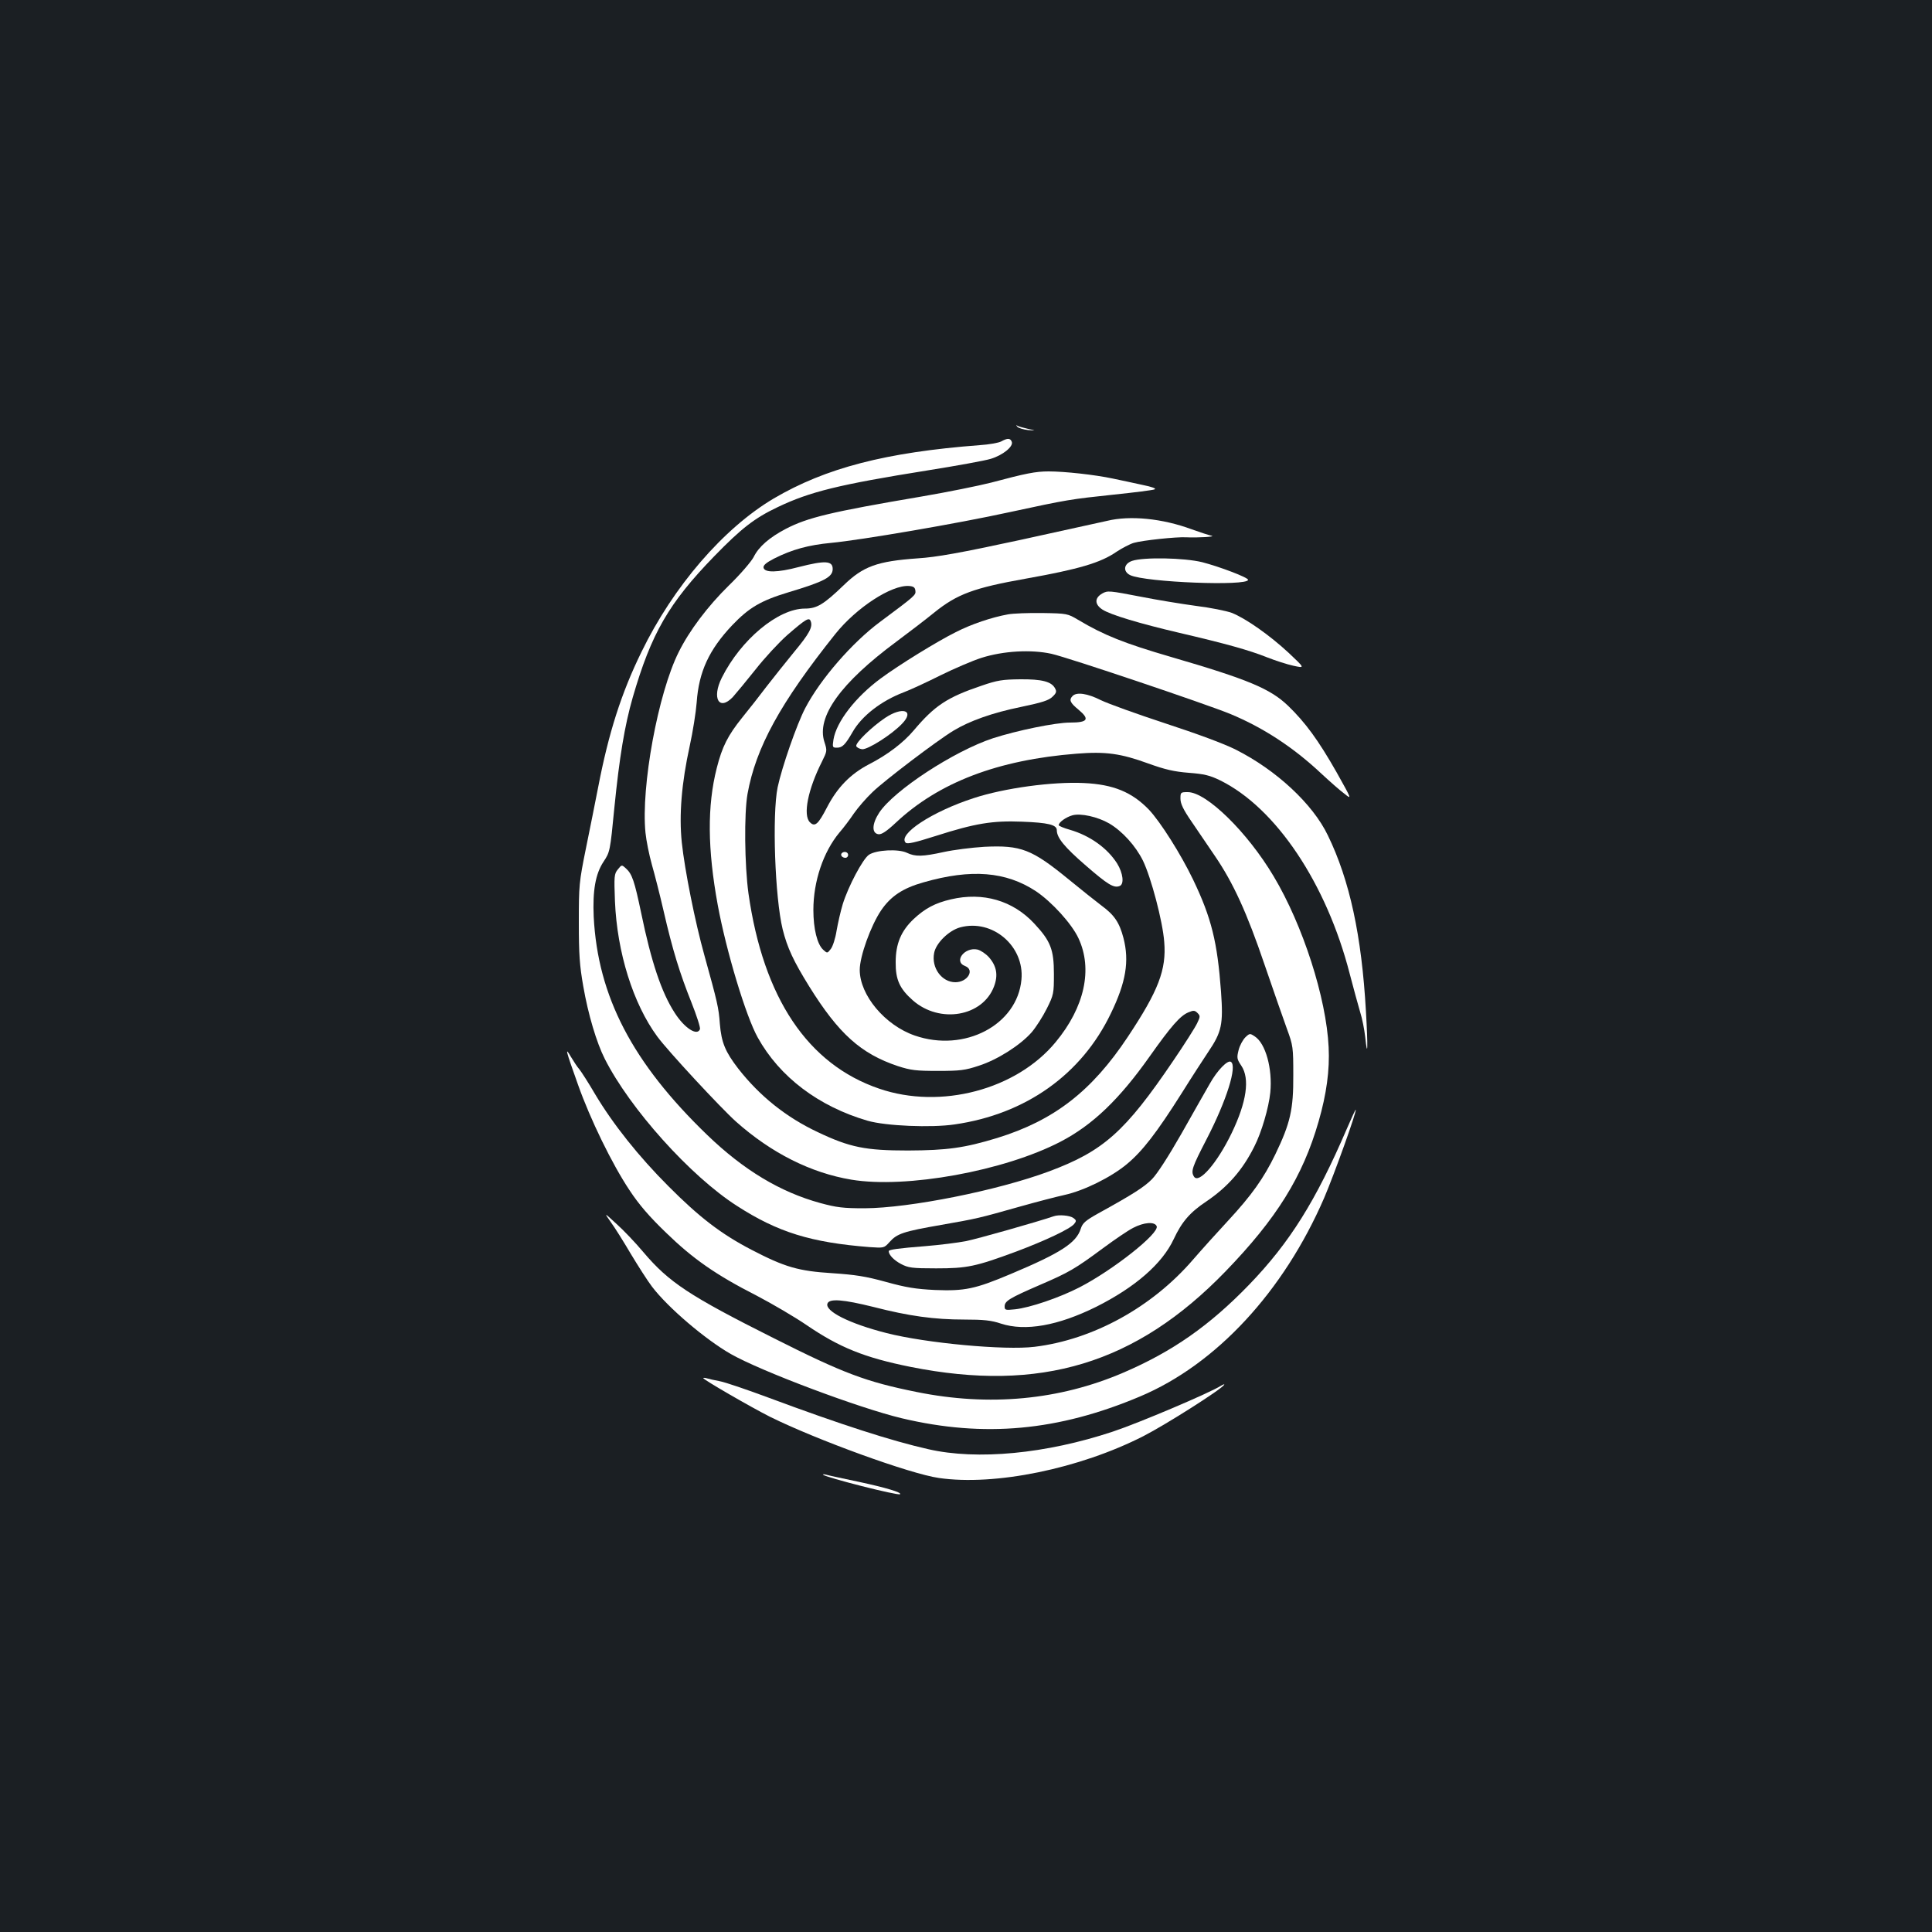 <?xml version="1.0" standalone="no"?>
<!DOCTYPE svg PUBLIC "-//W3C//DTD SVG 20010904//EN"
 "http://www.w3.org/TR/2001/REC-SVG-20010904/DTD/svg10.dtd">
<svg version="1.0" xmlns="http://www.w3.org/2000/svg"
 width="1000pt" height="1000pt" viewBox="0 0 1000 1000"
 preserveAspectRatio="xMidYMid meet">
<rect width="100%" height="100%" fill="#1b1f23"/>
<g transform="translate(0,1000) scale(0.1,-0.1)"
fill="#ffffff" stroke="none">
<path d="M5266 7791 c6 -7 31 -14 55 -17 44 -3 44 -3 1 6 -23 5 -48 12 -55 16
-9 5 -9 4 -1 -5z"/>
<path d="M5182 7715 c-13 -7 -63 -16 -110 -19 -487 -37 -798 -118 -1067 -276
-260 -154 -520 -455 -685 -795 -104 -212 -170 -419 -224 -700 -14 -71 -42
-213 -63 -315 -36 -177 -37 -193 -37 -385 0 -164 4 -223 23 -330 25 -145 69
-292 111 -375 130 -258 444 -608 685 -762 211 -136 382 -189 686 -213 75 -5
75 -5 103 26 39 44 72 55 268 89 193 34 191 34 408 95 85 24 189 51 230 60
100 22 240 91 322 159 81 67 155 163 284 367 53 85 115 180 137 213 71 105 79
143 67 313 -19 257 -49 381 -145 581 -63 131 -168 297 -228 361 -88 91 -184
131 -337 138 -161 8 -412 -26 -570 -78 -216 -70 -395 -188 -352 -231 8 -8 48
1 155 35 206 66 295 80 447 74 135 -5 180 -16 180 -44 0 -39 39 -87 150 -183
113 -98 145 -118 175 -106 25 9 18 67 -13 117 -51 80 -141 144 -244 174 -32 9
-58 20 -58 24 0 15 38 42 71 51 43 12 131 -8 190 -42 68 -40 137 -116 175
-193 42 -87 102 -313 110 -420 12 -144 -30 -253 -188 -491 -187 -282 -382
-433 -676 -524 -171 -52 -259 -64 -462 -65 -220 0 -301 16 -467 95 -164 77
-301 187 -412 329 -67 87 -87 135 -95 231 -6 85 -13 113 -80 355 -48 171 -102
442 -117 584 -15 143 -1 309 41 500 16 73 32 174 36 225 11 159 64 273 184
400 87 91 148 127 290 170 187 56 230 79 230 121 0 43 -39 45 -176 10 -110
-29 -177 -30 -182 -3 -2 12 14 26 55 47 93 47 178 70 294 81 158 15 659 101
924 159 301 65 315 67 541 91 106 11 201 23 210 27 11 4 -12 13 -62 23 -43 10
-113 24 -154 33 -94 20 -250 37 -332 37 -68 0 -118 -10 -298 -58 -63 -16 -225
-49 -360 -72 -472 -80 -590 -109 -702 -167 -86 -45 -141 -93 -167 -146 -12
-23 -68 -89 -129 -148 -109 -107 -204 -233 -259 -344 -107 -213 -196 -698
-172 -935 4 -41 19 -115 33 -165 14 -49 42 -158 61 -241 46 -201 84 -323 144
-473 27 -68 47 -130 44 -138 -14 -37 -80 5 -131 85 -68 105 -121 263 -173 515
-35 167 -47 203 -79 232 -22 20 -22 20 -42 -5 -19 -23 -20 -35 -15 -165 11
-265 94 -530 219 -700 55 -75 328 -369 407 -440 183 -163 388 -266 598 -301
284 -47 791 45 1083 197 165 86 303 218 460 440 111 157 159 212 201 229 26
11 33 11 47 -3 15 -15 15 -19 -2 -54 -10 -21 -65 -108 -123 -193 -250 -369
-362 -468 -643 -573 -266 -99 -722 -190 -955 -191 -111 0 -144 4 -229 27 -208
57 -397 171 -585 352 -388 374 -567 718 -588 1130 -6 135 9 222 51 285 33 50
34 53 56 280 26 260 53 424 95 570 96 331 186 488 422 731 140 144 208 197
328 254 167 80 318 117 775 190 151 24 299 51 328 60 63 19 118 64 109 88 -7
20 -23 20 -55 2z"/>
<path d="M5730 7304 c-30 -7 -235 -52 -455 -100 -306 -66 -429 -88 -525 -94
-210 -15 -282 -41 -383 -139 -104 -100 -139 -121 -201 -121 -138 0 -331 -160
-430 -358 -53 -106 -14 -174 57 -100 17 19 70 83 117 142 47 60 121 140 165
179 97 84 113 93 121 72 12 -30 -7 -65 -86 -160 -44 -54 -108 -134 -142 -178
-34 -45 -91 -118 -127 -162 -73 -91 -103 -149 -131 -260 -50 -196 -48 -420 5
-709 44 -239 146 -577 207 -686 113 -204 315 -357 569 -431 94 -27 329 -37
450 -19 368 53 657 258 809 575 78 161 96 270 65 390 -21 80 -47 119 -114 168
-30 23 -106 83 -168 134 -193 158 -248 179 -438 170 -66 -4 -160 -16 -210 -27
-110 -24 -147 -25 -191 -4 -44 21 -158 15 -196 -10 -32 -21 -108 -165 -136
-256 -11 -36 -25 -98 -32 -138 -6 -39 -20 -82 -30 -94 -18 -23 -18 -23 -39 -4
-31 28 -51 108 -51 206 0 148 51 300 135 401 21 24 55 69 75 99 21 30 64 80
97 111 61 59 332 265 418 317 84 51 203 93 350 123 110 23 144 34 163 53 20
19 22 27 13 43 -18 35 -68 48 -181 47 -91 -1 -118 -5 -199 -33 -178 -60 -243
-103 -351 -231 -54 -64 -136 -127 -234 -177 -95 -50 -162 -119 -215 -221 -46
-89 -63 -104 -89 -78 -37 37 -10 171 63 315 26 53 27 55 12 101 -42 130 84
305 373 519 63 47 151 114 195 150 119 96 205 128 475 176 274 49 387 82 469
139 29 19 69 40 89 46 44 13 222 32 272 29 57 -3 157 3 131 8 -14 3 -60 18
-102 33 -153 57 -321 73 -439 44z m-992 -361 c3 -23 1 -25 -183 -162 -143
-106 -308 -295 -387 -446 -44 -84 -121 -306 -143 -410 -29 -143 -14 -571 26
-735 24 -96 56 -164 137 -295 153 -246 268 -349 459 -413 68 -22 95 -25 208
-25 114 0 140 3 212 27 96 31 214 106 273 173 22 26 57 80 78 122 36 72 37 79
37 180 0 126 -17 170 -101 260 -111 120 -266 165 -432 126 -82 -19 -134 -47
-192 -101 -66 -62 -94 -129 -94 -224 -1 -91 21 -138 89 -198 139 -122 361 -84
420 72 22 58 14 105 -26 151 -16 18 -43 36 -59 40 -67 15 -126 -62 -65 -85 52
-20 13 -84 -50 -84 -70 0 -125 74 -110 151 9 51 76 117 135 133 167 45 333
-97 317 -270 -21 -235 -295 -379 -552 -290 -154 53 -285 209 -285 340 0 70 57
228 110 307 50 74 113 116 220 146 247 71 427 56 582 -46 82 -55 185 -168 220
-243 75 -160 32 -357 -118 -538 -203 -246 -595 -350 -913 -241 -370 126 -600
469 -677 1011 -20 146 -23 411 -5 514 43 240 169 471 455 829 109 136 290 254
381 248 23 -2 31 -7 33 -24z"/>
<path d="M5860 7097 c-44 -15 -49 -55 -10 -74 78 -37 610 -58 610 -24 0 12
-148 68 -237 91 -93 23 -303 27 -363 7z"/>
<path d="M5705 6928 c-40 -23 -40 -56 1 -83 41 -27 195 -73 396 -120 244 -57
363 -90 458 -128 41 -16 102 -36 135 -43 60 -13 60 -13 -25 67 -98 91 -223
179 -295 207 -27 10 -111 27 -185 36 -74 10 -202 31 -283 47 -166 32 -174 33
-202 17z"/>
<path d="M5217 6820 c-83 -15 -188 -50 -270 -92 -95 -47 -296 -171 -389 -240
-130 -96 -229 -224 -244 -316 -6 -40 -5 -42 18 -42 28 0 43 15 81 81 47 83
148 161 263 205 35 13 121 53 191 88 71 35 166 76 213 91 113 36 257 44 362
21 86 -19 795 -258 925 -311 171 -71 326 -172 472 -309 42 -39 95 -86 118
-103 41 -33 41 -33 -39 110 -95 167 -162 258 -251 344 -92 88 -205 136 -607
253 -240 70 -346 112 -480 192 -54 32 -57 33 -185 35 -71 1 -152 -2 -178 -7z"/>
<path d="M5552 6398 c-20 -20 -14 -35 30 -71 60 -50 49 -67 -44 -67 -75 0
-274 -41 -398 -81 -201 -66 -512 -269 -589 -385 -38 -58 -40 -107 -4 -112 16
-2 42 15 90 60 222 208 527 325 936 357 151 12 228 1 371 -51 86 -31 133 -42
209 -48 79 -6 109 -13 162 -39 289 -142 551 -534 671 -1001 19 -74 44 -163 54
-198 11 -34 22 -92 26 -127 13 -124 15 -57 4 131 -22 390 -84 678 -197 910
-78 163 -268 339 -477 444 -61 31 -203 83 -365 136 -146 48 -296 102 -333 120
-69 35 -125 43 -146 22z"/>
<path d="M4581 6284 c-71 -48 -154 -129 -149 -146 3 -7 16 -14 30 -16 29 -3
153 75 207 132 67 69 3 91 -88 30z"/>
<path d="M6110 5866 c0 -26 15 -57 57 -118 31 -46 86 -126 121 -178 95 -139
166 -294 258 -565 45 -132 97 -280 115 -330 32 -87 33 -96 33 -240 1 -177 -15
-248 -93 -410 -61 -125 -122 -211 -246 -345 -54 -58 -135 -148 -180 -200 -212
-246 -517 -414 -820 -451 -154 -19 -562 19 -766 71 -193 49 -321 114 -306 153
10 27 82 21 239 -18 183 -47 314 -65 469 -65 100 0 140 -4 190 -21 126 -41
295 -11 493 87 201 101 341 222 401 350 42 90 84 139 170 196 110 75 186 161
247 283 38 74 75 202 83 280 12 123 -24 255 -81 291 -24 16 -26 16 -48 -5 -13
-13 -29 -42 -35 -66 -10 -40 -9 -47 14 -81 45 -67 28 -187 -50 -349 -75 -155
-170 -265 -195 -225 -17 27 -10 48 65 193 104 201 160 380 126 401 -17 11 -71
-45 -109 -113 -21 -36 -87 -153 -147 -259 -68 -119 -126 -209 -153 -236 -40
-40 -95 -76 -282 -179 -62 -35 -77 -48 -86 -77 -23 -73 -103 -125 -362 -234
-185 -78 -238 -89 -392 -83 -101 5 -150 13 -255 42 -105 29 -159 37 -277 45
-175 11 -245 31 -418 121 -156 81 -270 168 -430 329 -154 154 -287 321 -380
477 -35 60 -72 117 -81 128 -10 11 -29 40 -44 65 -32 55 -28 37 37 -145 63
-178 176 -410 266 -545 50 -76 103 -137 189 -220 139 -135 257 -218 469 -326
82 -43 198 -111 258 -152 170 -116 300 -169 539 -217 672 -134 1167 16 1630
494 265 274 400 491 482 776 41 142 58 266 52 385 -12 254 -133 631 -285 885
-135 227 -347 435 -444 435 -37 0 -38 -1 -38 -34z m-123 -2213 c14 -37 -225
-226 -399 -316 -105 -54 -258 -106 -335 -114 -49 -5 -53 -4 -53 15 0 28 25 43
182 111 151 65 182 83 328 191 58 43 127 90 154 104 57 30 113 34 123 9z"/>
<path d="M4357 5584 c-9 -10 2 -24 19 -24 8 0 14 7 14 15 0 15 -21 21 -33 9z"/>
<path d="M6971 4157 c-161 -374 -295 -588 -505 -806 -206 -213 -398 -347 -652
-456 -331 -142 -693 -176 -1069 -100 -263 53 -378 96 -745 281 -432 217 -538
287 -670 443 -41 49 -104 115 -140 147 -64 59 -64 59 -29 9 20 -27 67 -102
104 -165 38 -63 87 -140 110 -170 83 -109 276 -273 407 -348 158 -90 667 -281
886 -333 426 -101 809 -66 1233 113 394 166 743 543 953 1028 51 119 170 450
163 456 -1 2 -22 -43 -46 -99z"/>
<path d="M5455 3705 c-88 -30 -399 -118 -455 -129 -41 -8 -136 -20 -210 -26
-140 -11 -190 -18 -190 -26 0 -19 27 -47 63 -66 38 -20 56 -23 182 -23 161 0
204 9 415 87 149 56 279 117 300 143 12 15 12 19 -5 31 -17 13 -74 18 -100 9z"/>
<path d="M3640 2867 c0 -8 248 -151 345 -200 240 -119 726 -296 875 -317 289
-42 728 48 1059 217 115 59 402 241 417 265 4 5 -4 3 -17 -5 -56 -36 -426
-193 -559 -237 -346 -115 -702 -149 -955 -91 -191 43 -457 129 -825 266 -113
42 -227 81 -255 86 -27 5 -58 12 -67 15 -10 3 -18 3 -18 1z"/>
<path d="M4260 2367 c13 -14 390 -110 399 -101 9 9 -74 34 -209 63 -80 17
-156 33 -170 37 -14 4 -23 4 -20 1z"/>
</g>
</svg>
